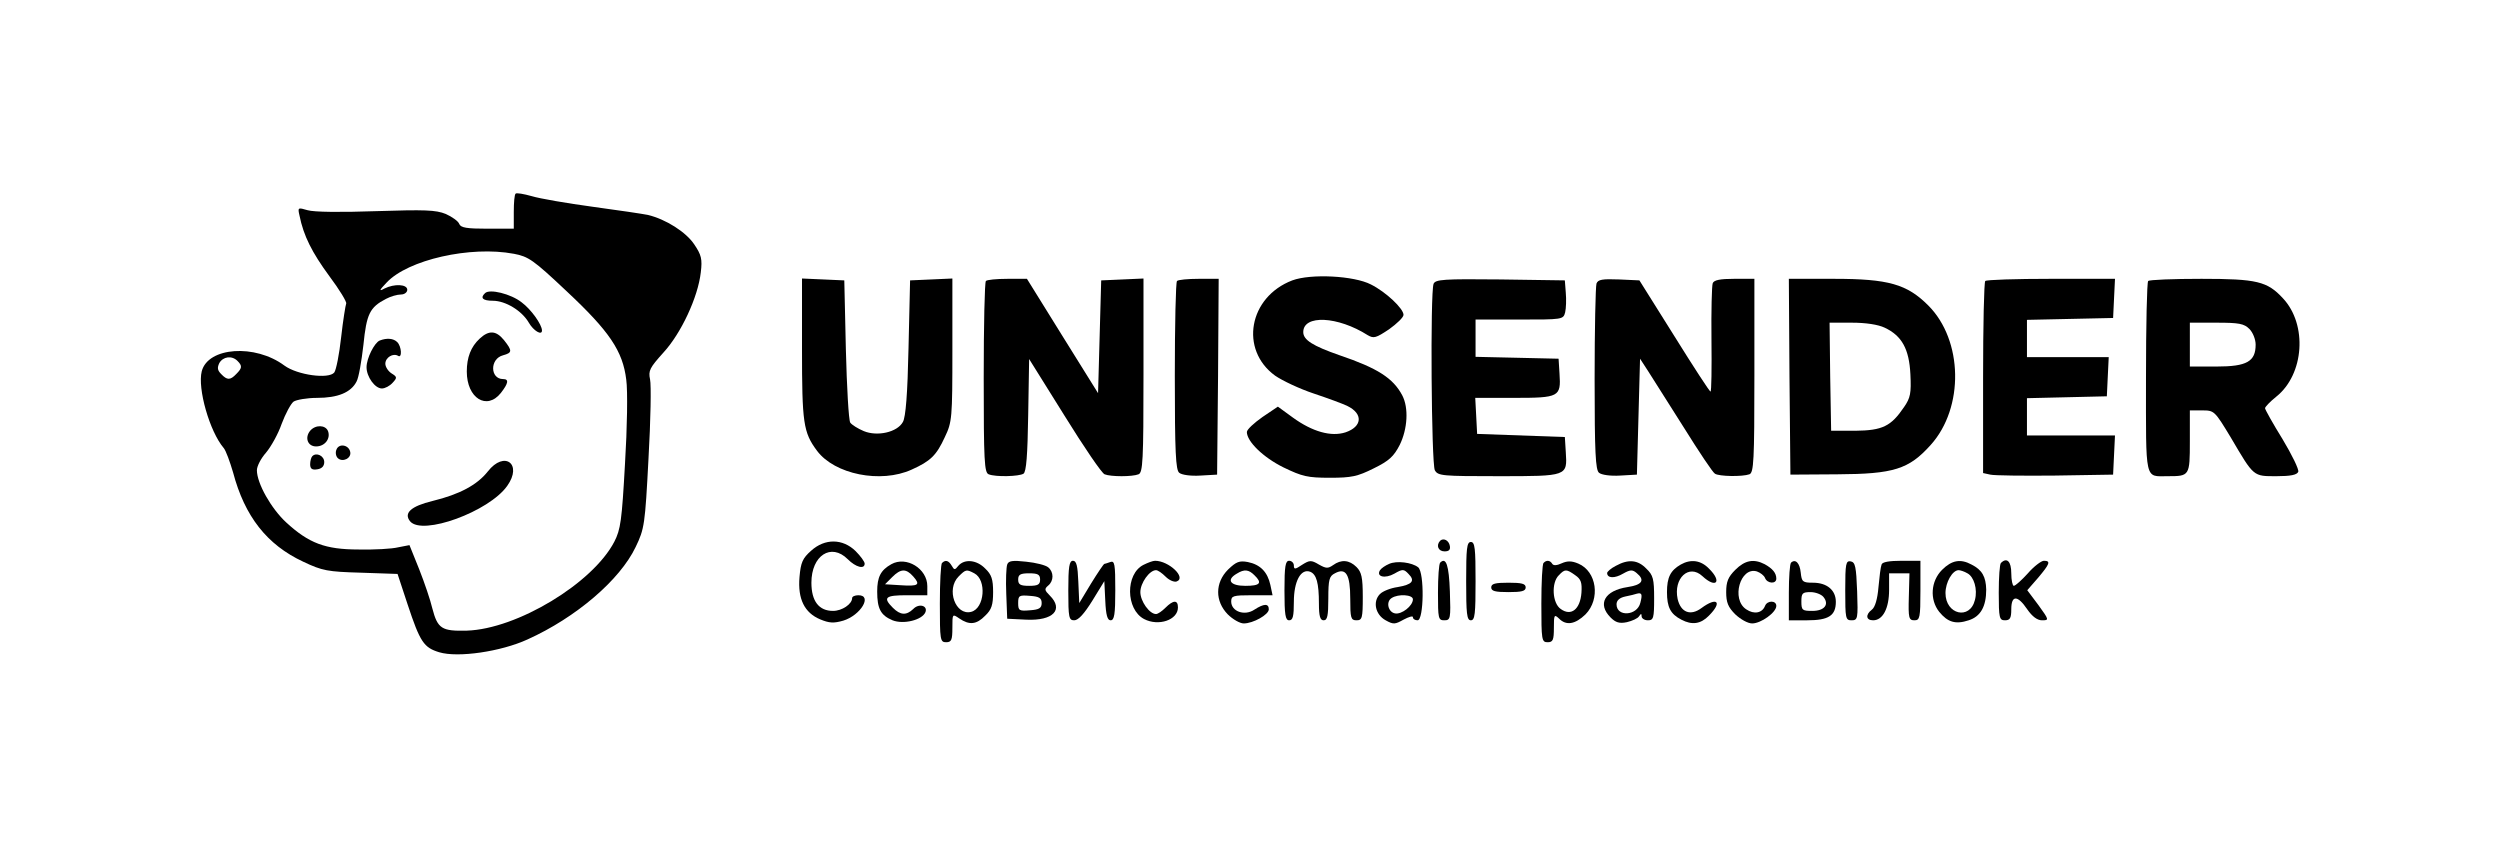 <?xml version="1.0" standalone="no"?>
<!DOCTYPE svg PUBLIC "-//W3C//DTD SVG 20010904//EN"
 "http://www.w3.org/TR/2001/REC-SVG-20010904/DTD/svg10.dtd">
<svg version="1.0" xmlns="http://www.w3.org/2000/svg"
 width="798pt" height="271pt" viewBox="0 0 798 271"
 preserveAspectRatio="xMidYMid meet">

<g transform="translate(0,271) scale(0.1,-0.1)"
fill="#000000" stroke="none">
<path d="M1646 2092 c-4 -3 -6 -29 -6 -59 l0 -53 -84 0 c-66 0 -85 3 -90 15
-3 9 -23 23 -43 32 -32 13 -67 14 -223 9 -113 -4 -198 -3 -218 3 -31 9 -32 9
-26 -17 13 -65 40 -118 95 -193 33 -44 57 -84 54 -88 -2 -5 -10 -53 -16 -107
-6 -55 -16 -105 -22 -113 -18 -22 -118 -8 -159 22 -94 70 -244 59 -264 -18
-14 -55 25 -192 70 -245 7 -8 20 -44 30 -78 37 -140 108 -231 224 -285 61 -29
78 -32 184 -35 l117 -4 32 -97 c40 -121 52 -138 101 -153 60 -18 197 2 282 41
155 70 295 190 345 295 28 58 30 71 41 282 7 122 9 235 5 253 -6 28 -1 37 43
86 56 61 110 176 119 256 5 42 2 55 -21 89 -26 39 -90 80 -148 94 -15 3 -94
15 -176 26 -81 11 -169 26 -195 34 -25 7 -48 11 -51 8z m-6 -192 c47 -9 62
-19 168 -119 138 -129 180 -192 191 -283 5 -35 3 -155 -4 -268 -10 -181 -14
-210 -34 -249 -69 -133 -311 -279 -471 -284 -80 -2 -93 6 -110 71 -6 26 -25
82 -42 125 l-31 77 -36 -7 c-20 -5 -76 -8 -126 -7 -107 0 -159 20 -231 86 -48
44 -94 125 -94 167 0 13 13 38 29 56 16 19 39 60 50 92 12 32 29 64 38 71 9 6
43 12 75 12 66 0 108 17 126 52 7 12 16 65 22 117 10 99 20 120 72 147 15 8
36 14 48 14 11 0 20 7 20 15 0 18 -41 20 -73 4 -18 -10 -17 -6 7 19 68 73 268
118 406 92z m-882 -342 c16 -16 15 -23 -4 -42 -19 -20 -29 -20 -48 0 -12 12
-13 20 -6 35 12 21 40 25 58 7z"/>
<path d="M1548 1774 c-16 -15 -7 -24 25 -24 41 0 93 -32 115 -70 15 -26 42
-42 42 -25 0 19 -35 68 -65 90 -34 27 -103 44 -117 29z"/>
<path d="M1531 1629 c-28 -26 -41 -60 -41 -105 0 -85 64 -125 109 -68 24 31
26 44 7 44 -42 0 -43 65 0 76 29 8 30 14 3 48 -25 31 -48 33 -78 5z"/>
<path d="M1212 1623 c-17 -7 -42 -57 -42 -85 0 -31 27 -68 49 -68 10 0 25 8
34 18 15 16 15 19 -3 30 -11 7 -20 21 -20 31 0 20 25 35 41 25 13 -8 11 30 -3
44 -12 12 -33 14 -56 5z"/>
<path d="M990 1335 c-18 -22 -8 -50 19 -50 28 0 47 25 38 49 -8 20 -40 21 -57
1z"/>
<path d="M1074 1275 c-4 -9 -2 -21 4 -27 15 -15 44 -1 40 19 -4 23 -36 29 -44
8z"/>
<path d="M997 1254 c-4 -4 -7 -16 -7 -26 0 -14 6 -19 23 -16 14 2 22 10 22 23
0 20 -25 32 -38 19z"/>
<path d="M1557 1205 c-34 -43 -90 -73 -176 -94 -70 -17 -93 -39 -72 -65 39
-47 252 31 310 113 50 70 -9 114 -62 46z"/>
<path d="M4125 1815 c-139 -53 -169 -221 -55 -304 23 -16 78 -42 123 -57 45
-15 94 -33 108 -40 51 -25 47 -66 -6 -84 -46 -15 -106 2 -168 47 l-48 35 -49
-33 c-27 -19 -50 -40 -50 -48 0 -30 52 -81 117 -113 60 -29 77 -33 148 -33 69
0 88 4 140 30 49 24 64 38 83 75 25 51 29 118 8 158 -29 55 -79 87 -200 128
-86 30 -116 49 -116 74 0 56 110 51 206 -10 19 -11 26 -9 68 19 25 18 46 38
46 46 0 20 -56 73 -104 97 -54 28 -192 35 -251 13z"/>
<path d="M2560 1597 c0 -237 4 -267 48 -326 56 -75 203 -105 302 -60 60 27 79
45 106 104 23 48 24 60 24 278 l0 228 -67 -3 -68 -3 -5 -215 c-3 -147 -9 -222
-18 -237 -18 -33 -82 -47 -125 -29 -19 8 -38 20 -43 27 -5 8 -11 113 -14 234
l-5 220 -67 3 -68 3 0 -224z"/>
<path d="M3147 1813 c-4 -3 -7 -142 -7 -309 0 -266 2 -303 16 -308 22 -9 97
-7 111 2 9 6 13 59 15 187 l3 179 113 -181 c62 -100 119 -184 128 -187 20 -8
88 -8 108 0 14 5 16 43 16 316 l0 309 -67 -3 -68 -3 -5 -180 -5 -180 -114 183
-113 182 -62 0 c-35 0 -66 -3 -69 -7z"/>
<path d="M3757 1813 c-4 -3 -7 -140 -7 -303 0 -245 3 -300 14 -309 8 -7 37
-11 68 -9 l53 3 3 313 2 312 -63 0 c-35 0 -67 -3 -70 -7z"/>
<path d="M4576 1804 c-11 -28 -7 -574 4 -595 10 -18 23 -19 204 -19 220 0 219
0 214 77 l-3 48 -140 5 -140 5 -3 58 -3 57 124 0 c144 0 150 3 145 77 l-3 48
-132 3 -133 3 0 59 0 60 140 0 c138 0 140 0 146 23 3 13 4 41 2 63 l-3 39
-206 3 c-182 2 -207 0 -213 -14z"/>
<path d="M5096 1805 c-3 -9 -6 -146 -6 -305 0 -236 3 -290 14 -299 8 -7 37
-11 68 -9 l53 3 5 185 5 185 26 -40 c14 -22 65 -103 114 -180 48 -77 92 -143
99 -147 13 -9 88 -10 110 -2 14 5 16 43 16 315 l0 309 -64 0 c-46 0 -65 -4
-69 -14 -3 -8 -5 -89 -4 -180 1 -91 0 -166 -3 -166 -3 0 -55 80 -116 178
l-111 177 -65 3 c-53 2 -67 0 -72 -13z"/>
<path d="M5712 1508 l3 -313 150 1 c180 1 228 16 298 94 107 119 103 334 -8
445 -68 68 -127 85 -301 85 l-144 0 2 -312z m304 156 c55 -26 78 -68 82 -149
3 -60 0 -75 -20 -104 -42 -62 -69 -75 -156 -76 l-77 0 -3 173 -2 172 71 0 c45
0 84 -6 105 -16z"/>
<path d="M6337 1813 c-4 -3 -7 -143 -7 -309 l0 -304 23 -5 c12 -3 105 -4 207
-3 l185 3 3 63 3 62 -141 0 -140 0 0 60 0 59 128 3 127 3 3 63 3 62 -131 0
-130 0 0 60 0 59 138 3 137 3 3 63 3 62 -204 0 c-112 0 -207 -3 -210 -7z"/>
<path d="M6857 1813 c-4 -3 -7 -142 -7 -309 0 -336 -5 -314 70 -314 69 0 70 1
70 111 l0 99 39 0 c39 0 40 -1 92 -87 74 -126 71 -123 146 -123 44 0 65 4 69
14 3 7 -20 54 -50 104 -31 50 -56 95 -56 99 0 4 16 21 36 37 89 71 100 230 21
314 -50 54 -83 62 -260 62 -90 0 -167 -3 -170 -7z m323 -153 c11 -11 20 -33
20 -50 0 -54 -28 -70 -125 -70 l-85 0 0 70 0 70 85 0 c72 0 88 -3 105 -20z"/>
<path d="M4597 984 c-14 -15 -6 -34 14 -34 14 0 19 5 17 17 -3 18 -20 27 -31
17z"/>
<path d="M2589 952 c-27 -24 -33 -37 -37 -84 -6 -70 16 -114 66 -135 29 -12
43 -13 74 -4 55 17 94 81 48 81 -11 0 -20 -4 -20 -9 0 -19 -32 -41 -61 -41
-45 0 -69 31 -69 90 0 87 63 128 116 75 26 -26 54 -33 54 -14 0 6 -13 24 -29
40 -41 40 -98 41 -142 1z"/>
<path d="M4680 855 c0 -104 2 -125 15 -125 13 0 15 21 15 125 0 104 -2 125
-15 125 -13 0 -15 -21 -15 -125z"/>
<path d="M2845 909 c-34 -19 -45 -41 -45 -87 0 -55 11 -76 49 -92 35 -14 95 1
105 26 8 21 -21 29 -39 10 -22 -21 -41 -20 -65 4 -33 33 -24 40 45 40 l65 0 0
29 c0 56 -67 97 -115 70z m70 -39 c24 -27 17 -32 -41 -28 l-49 3 23 23 c27 27
44 28 67 2z"/>
<path d="M3007 913 c-4 -3 -7 -62 -7 -130 0 -116 1 -123 20 -123 17 0 20 7 20
46 0 45 0 45 22 30 32 -22 55 -20 83 9 20 19 25 34 25 75 0 41 -5 56 -25 75
-27 28 -66 32 -86 9 -11 -14 -13 -14 -21 0 -10 17 -20 20 -31 9z m103 -33 c40
-21 33 -112 -10 -123 -50 -13 -81 72 -40 113 23 23 25 23 50 10z"/>
<path d="M3215 908 c-3 -8 -5 -50 -3 -94 l3 -79 61 -3 c86 -4 120 32 75 77
-17 17 -18 21 -5 32 18 15 18 43 0 58 -8 7 -40 15 -70 18 -44 5 -57 3 -61 -9z
m105 -48 c0 -16 -7 -20 -35 -20 -28 0 -35 4 -35 20 0 16 7 20 35 20 28 0 35
-4 35 -20z m5 -75 c0 -16 -8 -21 -37 -23 -35 -3 -38 -1 -38 23 0 24 3 26 38
23 29 -2 37 -7 37 -23z"/>
<path d="M3410 825 c0 -87 2 -95 19 -95 13 0 32 21 58 63 l38 62 3 -62 c2 -47
7 -63 17 -63 12 0 15 19 15 96 0 84 -2 95 -16 90 -9 -3 -17 -6 -19 -6 -2 0
-21 -28 -42 -62 l-38 -63 -3 68 c-2 51 -6 67 -17 67 -12 0 -15 -19 -15 -95z"/>
<path d="M3650 907 c-58 -29 -57 -142 2 -173 46 -24 108 -3 108 37 0 25 -15
24 -40 -1 -11 -11 -24 -20 -30 -20 -21 0 -50 41 -50 70 0 29 29 70 50 70 6 0
19 -9 31 -21 11 -11 27 -18 35 -15 32 12 -25 66 -69 66 -7 0 -23 -6 -37 -13z"/>
<path d="M3920 892 c-42 -42 -42 -101 -1 -143 16 -16 39 -29 51 -29 30 0 80
28 80 45 0 19 -15 19 -46 -1 -31 -21 -74 -6 -74 26 0 18 6 20 66 20 l66 0 -7
33 c-9 41 -32 65 -72 73 -27 5 -37 1 -63 -24z m84 -18 c26 -25 19 -34 -29 -34
-48 0 -62 19 -27 39 24 15 38 13 56 -5z"/>
<path d="M4100 825 c0 -78 3 -95 15 -95 12 0 15 13 15 59 0 65 22 107 52 96
20 -8 28 -35 28 -102 0 -40 4 -53 15 -53 12 0 15 14 15 70 0 60 3 71 21 80 35
19 49 -3 49 -81 0 -62 2 -69 20 -69 18 0 20 7 20 75 0 62 -4 79 -20 95 -23 23
-49 25 -75 6 -16 -11 -22 -11 -45 2 -25 15 -30 14 -54 -1 -22 -15 -26 -15 -26
-2 0 8 -7 15 -15 15 -12 0 -15 -17 -15 -95z"/>
<path d="M4434 910 c-12 -5 -25 -14 -29 -20 -13 -21 16 -28 46 -11 26 15 30
15 45 -1 22 -22 12 -34 -35 -42 -22 -3 -47 -13 -56 -22 -24 -24 -15 -66 18
-84 25 -14 30 -13 57 2 17 9 30 13 30 8 0 -6 7 -10 15 -10 20 0 22 152 2 169
-20 16 -69 22 -93 11z m76 -113 c0 -21 -36 -49 -57 -45 -22 4 -30 37 -11 49
21 14 68 11 68 -4z"/>
<path d="M4597 914 c-4 -4 -7 -47 -7 -96 0 -82 1 -88 20 -88 20 0 21 5 18 92
-3 84 -12 111 -31 92z"/>
<path d="M4927 913 c-4 -3 -7 -62 -7 -130 0 -116 1 -123 20 -123 17 0 20 7 20
46 0 41 1 44 16 30 23 -24 52 -19 85 13 48 49 36 137 -23 162 -21 9 -35 9 -53
1 -15 -7 -26 -8 -30 -2 -7 12 -19 13 -28 3z m101 -39 c19 -13 22 -24 20 -56
-4 -53 -33 -76 -66 -52 -27 18 -31 84 -6 108 19 20 24 20 52 0z"/>
<path d="M5158 904 c-16 -8 -28 -19 -28 -23 0 -17 24 -18 51 -2 23 13 30 13
43 2 28 -23 18 -38 -29 -45 -73 -11 -97 -54 -54 -97 16 -16 28 -20 52 -15 17
4 35 12 39 19 6 9 8 9 8 0 0 -7 9 -13 20 -13 18 0 20 7 20 70 0 62 -3 74 -25
95 -27 28 -57 31 -97 9z m78 -118 c-10 -42 -76 -46 -76 -5 0 12 9 21 28 25 15
3 32 7 37 9 16 4 18 -2 11 -29z"/>
<path d="M5365 908 c-33 -19 -44 -41 -44 -88 0 -48 11 -70 46 -88 34 -18 62
-14 88 13 44 44 26 61 -24 24 -35 -26 -66 -14 -76 29 -14 66 36 113 79 73 44
-41 64 -18 21 24 -26 27 -58 31 -90 13z"/>
<path d="M5539 891 c-23 -23 -29 -38 -29 -71 0 -33 6 -48 29 -71 17 -16 40
-29 54 -29 28 0 77 35 77 56 0 18 -29 18 -36 0 -9 -23 -35 -28 -60 -11 -49 32
-19 137 34 121 11 -4 23 -13 26 -21 7 -18 36 -20 36 -2 0 18 -12 32 -37 46
-35 18 -63 13 -94 -18z"/>
<path d="M5717 914 c-4 -4 -7 -47 -7 -96 l0 -88 59 0 c68 0 91 15 91 59 0 37
-28 61 -73 61 -33 0 -36 3 -39 32 -3 31 -17 45 -31 32z m103 -109 c20 -24 4
-45 -35 -45 -32 0 -35 2 -35 30 0 26 3 30 29 30 16 0 34 -7 41 -15z"/>
<path d="M5890 826 c0 -90 1 -96 20 -96 20 0 21 5 18 92 -3 79 -6 93 -20 96
-16 3 -18 -6 -18 -92z"/>
<path d="M6006 908 c-3 -7 -7 -40 -10 -73 -3 -37 -11 -64 -21 -71 -21 -16 -19
-34 4 -34 31 0 51 38 51 97 l0 53 33 0 32 0 -2 -75 c-2 -68 0 -75 18 -75 17 0
19 8 19 95 l0 95 -60 0 c-40 0 -62 -4 -64 -12z"/>
<path d="M6199 891 c-36 -36 -40 -95 -9 -134 27 -33 52 -41 94 -27 38 12 56
44 56 98 -1 41 -13 63 -47 80 -35 19 -63 14 -94 -17z m81 -11 c21 -11 33 -51
24 -85 -16 -65 -94 -47 -94 22 0 34 22 73 42 73 5 0 18 -4 28 -10z"/>
<path d="M6387 913 c-4 -3 -7 -46 -7 -95 0 -81 2 -88 20 -88 16 0 20 7 20 35
0 46 20 46 51 0 16 -23 32 -35 47 -35 23 0 23 1 -11 48 l-36 48 34 39 c38 45
42 55 19 55 -8 0 -32 -18 -51 -40 -20 -22 -40 -40 -45 -40 -4 0 -8 18 -8 40 0
38 -14 52 -33 33z"/>
<path d="M4760 835 c0 -12 13 -15 55 -15 42 0 55 3 55 15 0 12 -13 15 -55 15
-42 0 -55 -3 -55 -15z"/>
</g>
</svg>
